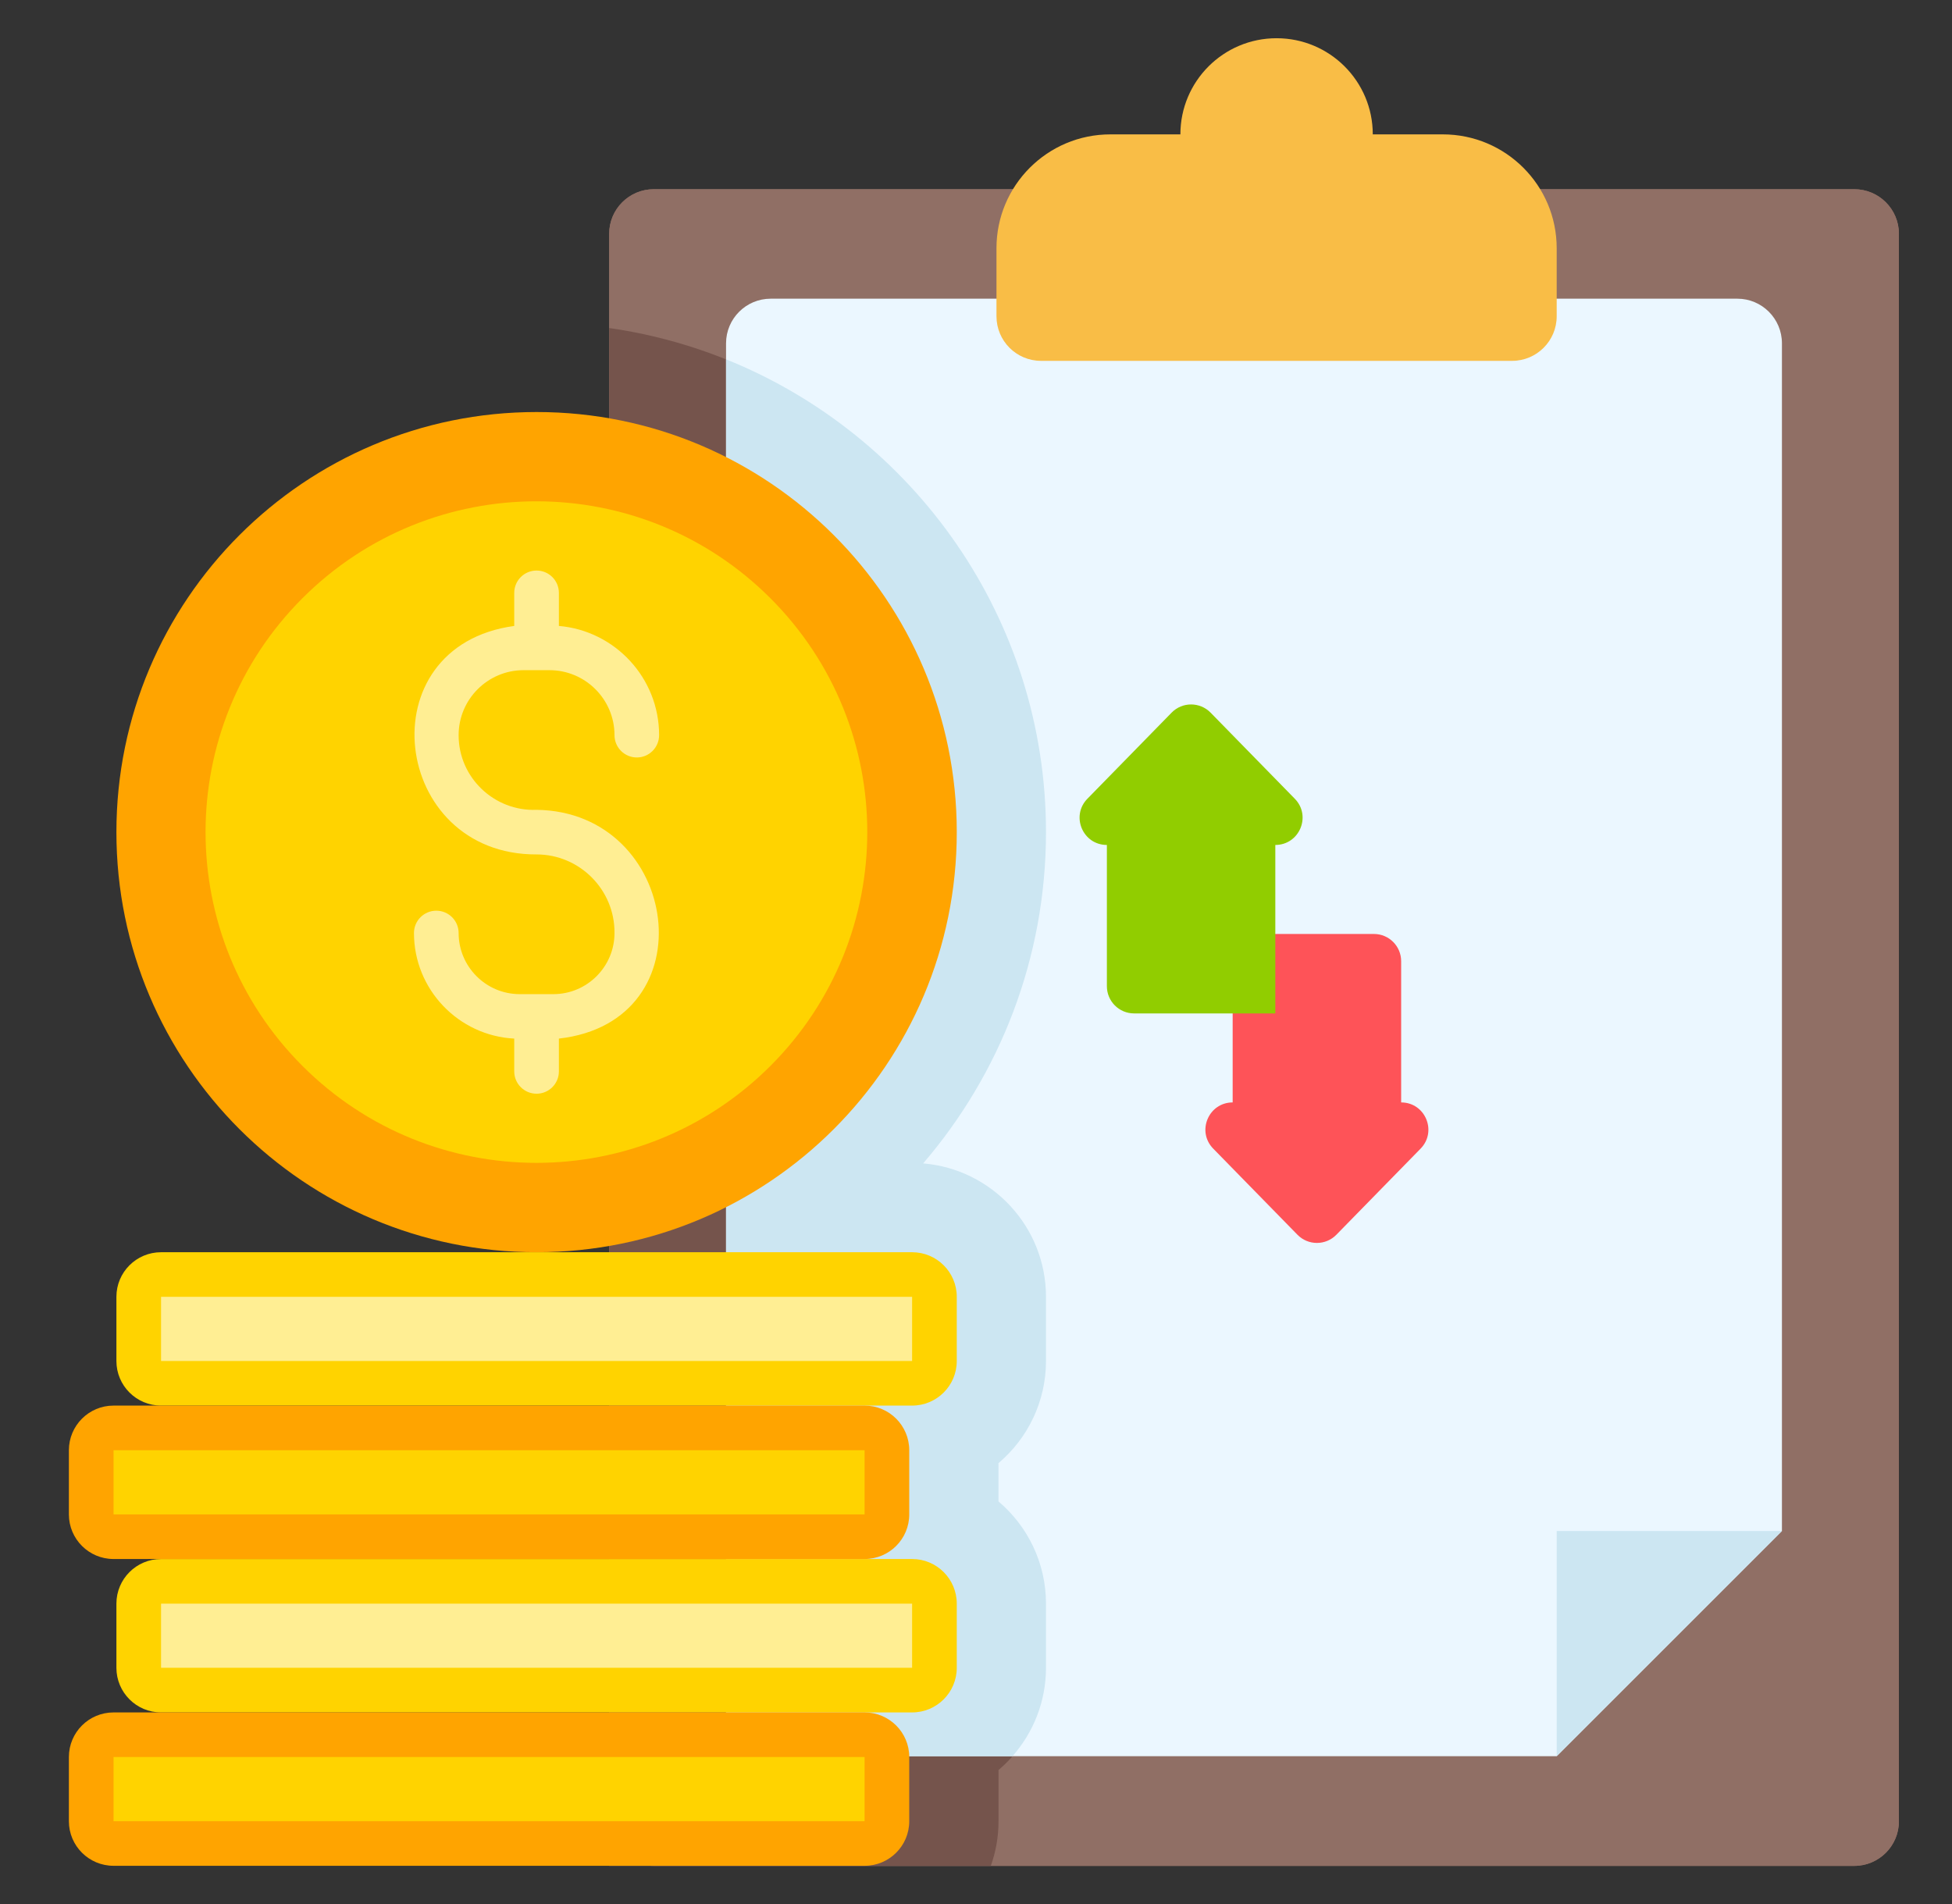 <svg width="41" height="40" viewBox="0 0 41 40" fill="none" xmlns="http://www.w3.org/2000/svg">
<rect x="0" y="0" width="41" height="40" fill="#333333" stroke="none"/>
<path d="M13.732 3.975H38.947C39.465 3.975 39.885 4.395 39.885 4.912V38.261C39.885 38.779 39.465 39.199 38.947 39.199H12.795V4.912C12.795 4.395 13.215 3.975 13.732 3.975Z" fill="#906F65"/>
<path d="M38.947 3.975H13.732C13.215 3.975 12.795 4.394 12.795 4.912V38.262C12.795 38.779 13.215 39.199 13.732 39.199H38.947C39.465 39.199 39.885 38.779 39.885 38.262V4.912C39.885 4.394 39.465 3.975 38.947 3.975Z" fill="#906F65"/>
<path d="M12.795 6.891V38.261C12.795 38.779 13.215 39.199 13.732 39.199H20.811C20.916 38.905 20.973 38.59 20.973 38.261V37.185C21.583 36.669 21.971 35.898 21.971 35.038V33.69C21.971 32.831 21.583 32.06 20.973 31.543V30.739C21.583 30.223 21.971 29.452 21.971 28.592V27.245C21.971 25.772 20.833 24.561 19.39 24.442C20.998 22.57 21.971 20.137 21.971 17.482C21.971 12.099 17.975 7.633 12.795 6.891Z" fill="#75544C"/>
<path d="M37.428 32.163V7.213C37.428 6.695 37.009 6.275 36.491 6.275H16.188C15.67 6.275 15.25 6.695 15.25 7.213V36.895H32.696L37.428 32.163Z" fill="#EBF7FF"/>
<path d="M15.25 7.549V36.895H21.266C21.703 36.399 21.97 35.749 21.97 35.037V33.689C21.97 32.83 21.582 32.059 20.972 31.542V30.738C21.582 30.222 21.97 29.451 21.97 28.591V27.244C21.97 25.771 20.832 24.56 19.39 24.441C20.997 22.569 21.97 20.136 21.97 17.481C21.97 12.987 19.185 9.131 15.25 7.549Z" fill="#CCE6F2"/>
<path d="M29.43 23.16V20.193C29.43 19.877 29.174 19.621 28.858 19.621H25.879L25.891 21.29V23.16C25.385 23.16 25.128 23.769 25.483 24.131L27.252 25.94C27.476 26.169 27.845 26.169 28.069 25.94L29.838 24.131C30.192 23.769 29.936 23.16 29.43 23.16Z" fill="#FE5358"/>
<path d="M24.609 14.971L22.84 16.78C22.486 17.142 22.742 17.751 23.249 17.751V20.718C23.249 21.034 23.505 21.29 23.82 21.29H26.787V17.751C27.293 17.751 27.55 17.142 27.196 16.78L25.427 14.971C25.202 14.742 24.833 14.742 24.609 14.971Z" fill="#91CD00"/>
<path d="M37.429 32.164H32.697V36.896L37.429 32.164Z" fill="#CCE6F2"/>
<path d="M28.834 2.823C28.834 1.707 27.929 0.803 26.813 0.803C25.697 0.803 24.793 1.707 24.793 2.823H23.322C22.001 2.823 20.93 3.894 20.93 5.215V6.644C20.93 7.162 21.349 7.581 21.867 7.581H31.759C32.277 7.581 32.697 7.162 32.697 6.644V5.215C32.697 3.894 31.626 2.823 30.305 2.823H28.834Z" fill="#F9BD46"/>
<path d="M19.158 26.307H3.383C2.865 26.307 2.445 26.726 2.445 27.244V28.592C2.445 29.11 2.865 29.529 3.383 29.529H19.158C19.676 29.529 20.096 29.11 20.096 28.592V27.244C20.096 26.726 19.676 26.307 19.158 26.307Z" fill="#FFD300"/>
<path d="M19.158 27.244V28.592H3.383V27.244H19.158Z" fill="#FFEE93"/>
<path d="M19.158 32.752H3.383C2.865 32.752 2.445 33.172 2.445 33.69V35.037C2.445 35.555 2.865 35.975 3.383 35.975H19.158C19.676 35.975 20.096 35.555 20.096 35.037V33.69C20.096 33.172 19.676 32.752 19.158 32.752Z" fill="#FFD300"/>
<path d="M19.158 33.69V35.037H3.383V33.69H19.158Z" fill="#FFEE93"/>
<path d="M18.16 29.529H2.385C1.867 29.529 1.447 29.949 1.447 30.467V31.815C1.447 32.332 1.867 32.752 2.385 32.752H18.16C18.678 32.752 19.098 32.332 19.098 31.815V30.467C19.098 29.949 18.678 29.529 18.16 29.529Z" fill="#FFA400"/>
<path d="M18.16 30.467V31.815H2.385V30.467H18.16Z" fill="#FFD300"/>
<path d="M18.16 35.975H2.385C1.867 35.975 1.447 36.394 1.447 36.912V38.26C1.447 38.778 1.867 39.197 2.385 39.197H18.16C18.678 39.197 19.098 38.778 19.098 38.26V36.912C19.098 36.394 18.678 35.975 18.16 35.975Z" fill="#FFA400"/>
<path d="M18.16 36.912V38.26H2.385V36.912H18.16Z" fill="#FFD300"/>
<path d="M11.271 26.307C16.145 26.307 20.096 22.356 20.096 17.482C20.096 12.607 16.145 8.656 11.271 8.656C6.397 8.656 2.445 12.607 2.445 17.482C2.445 22.356 6.397 26.307 11.271 26.307Z" fill="#FFA400"/>
<path d="M16.181 22.394C18.895 19.68 18.895 15.28 16.181 12.567C13.467 9.853 9.067 9.853 6.353 12.567C3.639 15.28 3.639 19.68 6.353 22.394C9.067 25.108 13.467 25.108 16.181 22.394Z" fill="#FFD300"/>
<path d="M11.27 17.013C10.382 17.049 9.631 16.335 9.633 15.444C9.633 14.691 10.245 14.079 10.998 14.079H11.541C12.294 14.079 12.907 14.691 12.907 15.444C12.907 15.703 13.117 15.913 13.376 15.913C13.634 15.913 13.844 15.703 13.844 15.444C13.844 14.241 12.916 13.25 11.739 13.15V12.455C11.739 12.196 11.529 11.986 11.27 11.986C11.011 11.986 10.801 12.196 10.801 12.455V13.15C7.68 13.574 8.22 17.963 11.27 17.95C12.177 17.95 12.915 18.694 12.907 19.601C12.907 20.309 12.331 20.885 11.623 20.885H10.916C10.209 20.885 9.633 20.309 9.633 19.601C9.633 19.342 9.423 19.132 9.164 19.132C8.905 19.132 8.695 19.342 8.695 19.601C8.695 20.787 9.63 21.759 10.801 21.819V22.508C10.801 22.767 11.011 22.977 11.27 22.977C11.529 22.977 11.739 22.767 11.739 22.508V21.819C14.902 21.46 14.281 17.051 11.27 17.013Z" fill="#FFEE93"/>
</svg>
